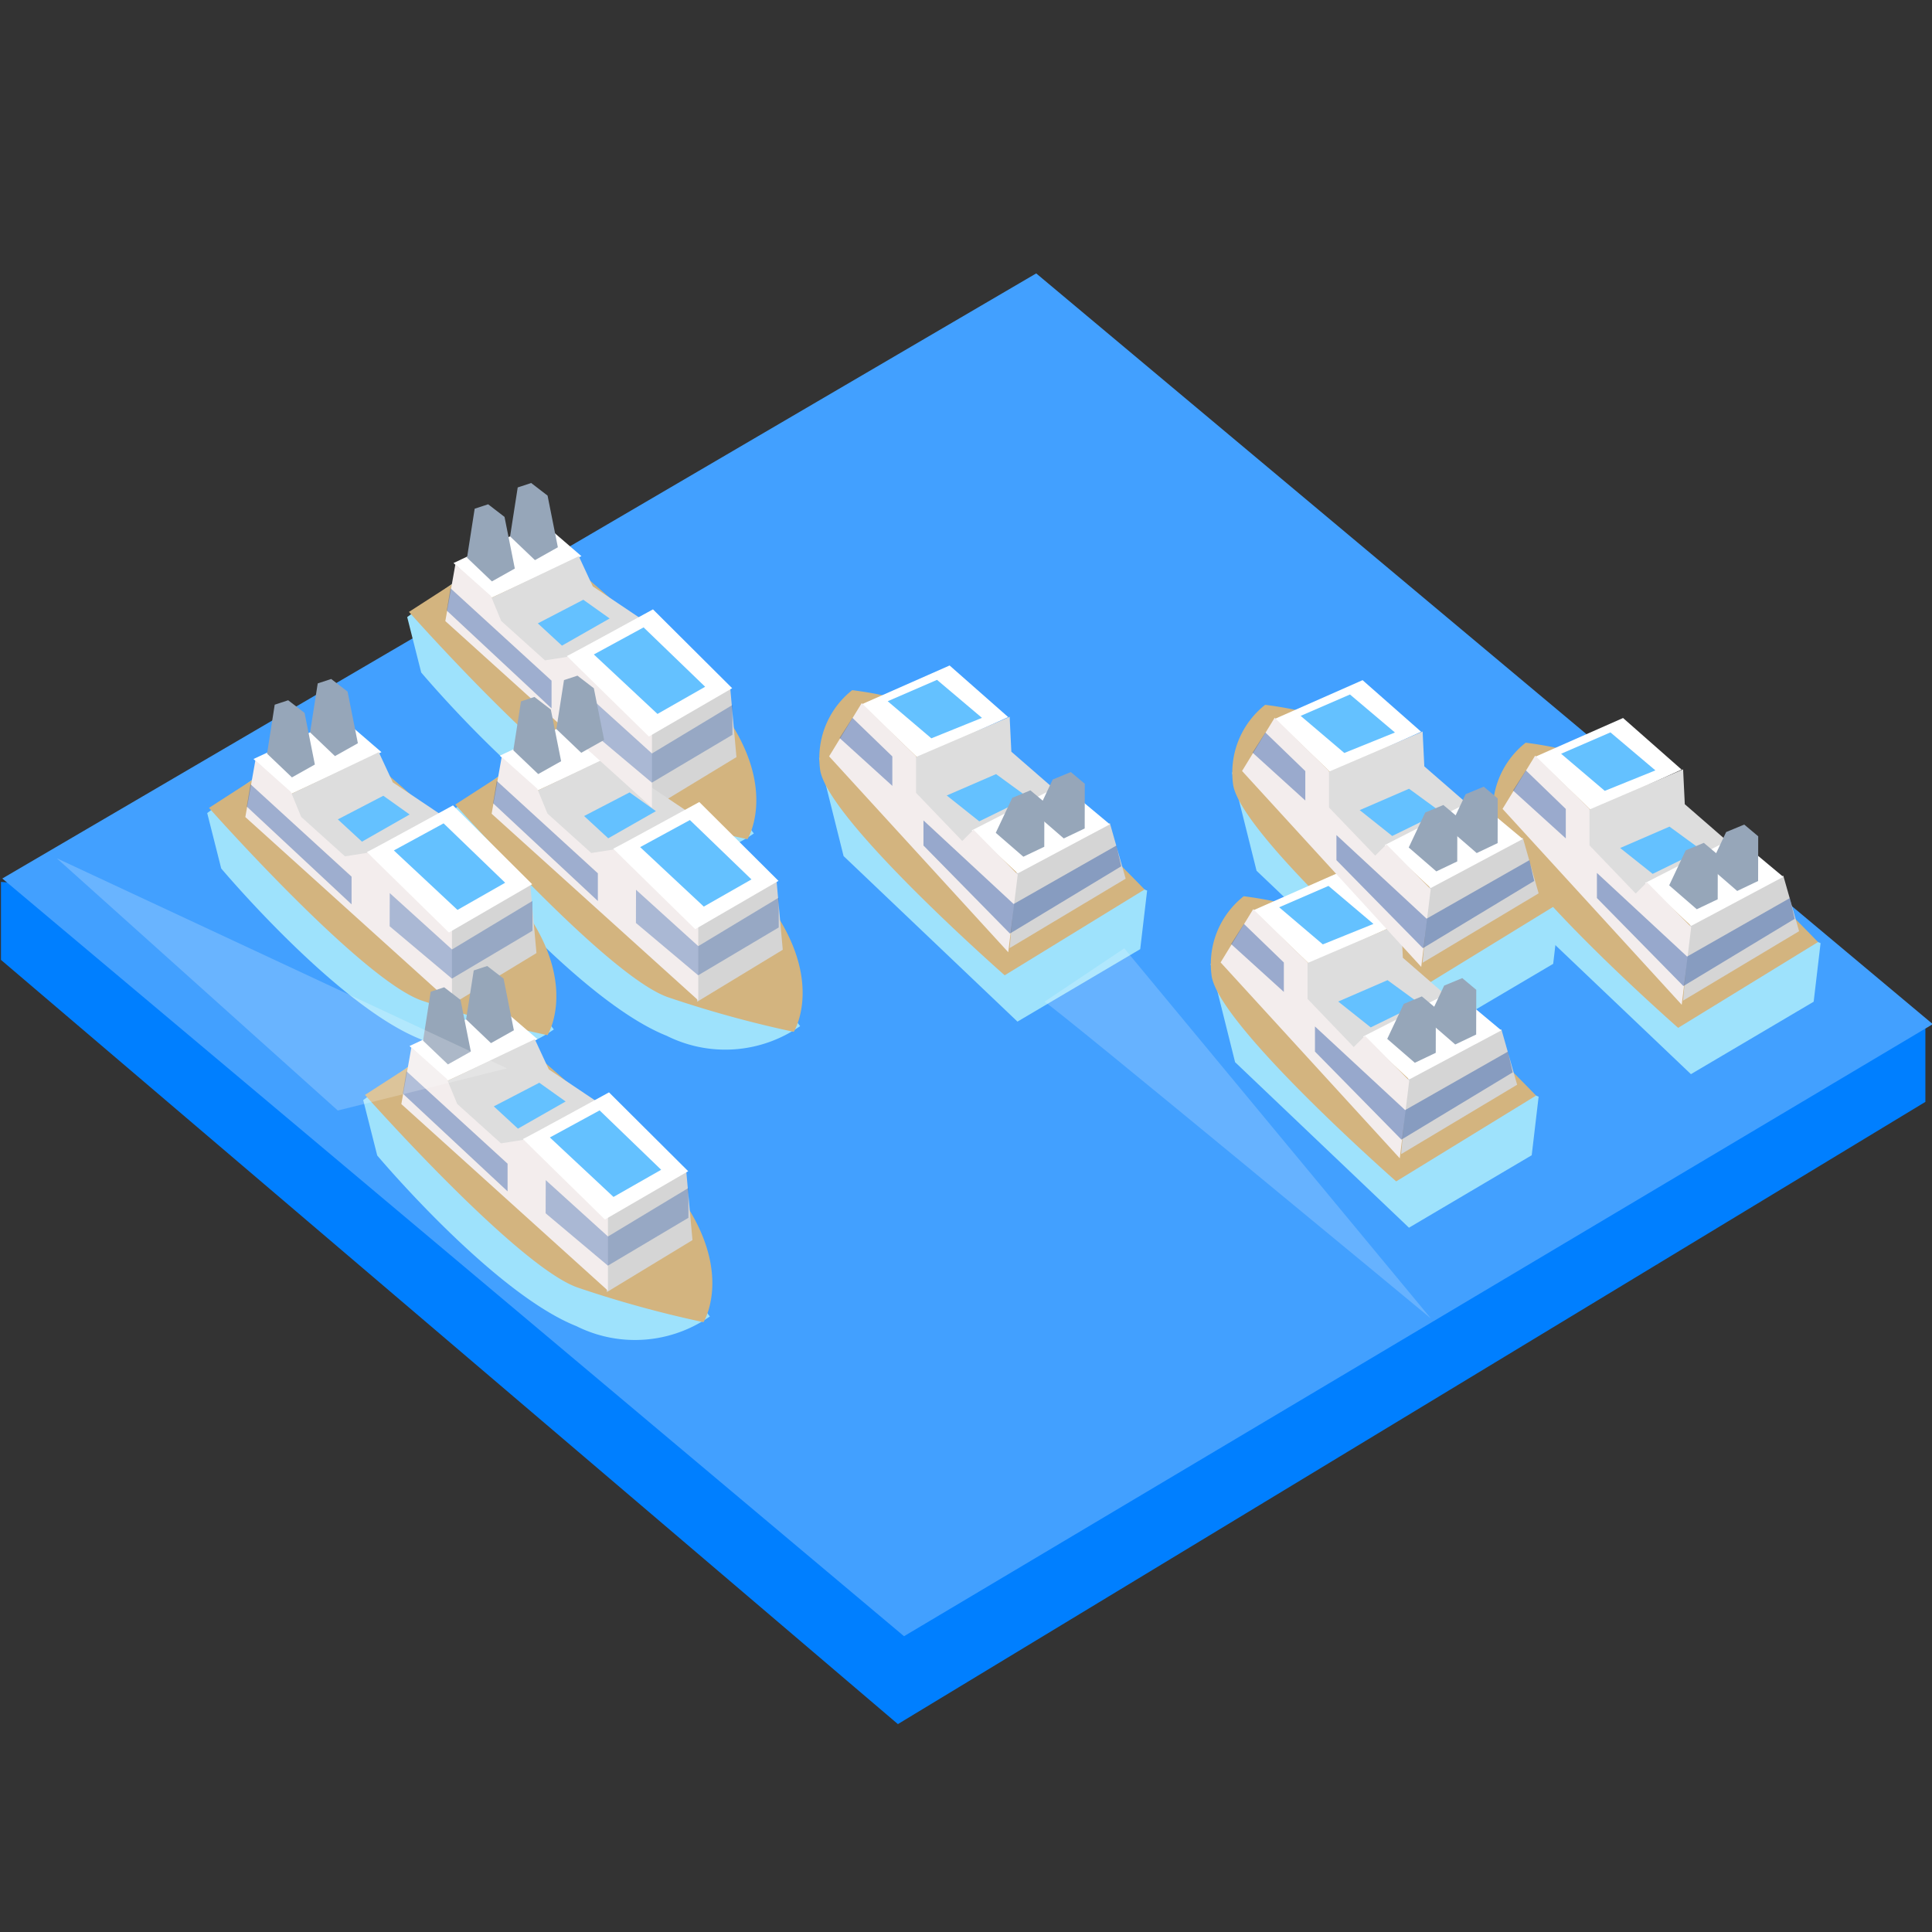<svg xmlns="http://www.w3.org/2000/svg" xmlns:xlink="http://www.w3.org/1999/xlink" width="64" height="64" viewBox="0 0 64 64"><rect x="0" y="0" width="64" height="64" fill="#333333" stroke="none"/><defs><clipPath id="b"><rect width="64" height="64"/></clipPath></defs><g id="a"><path d="M1185.44-423.674a4.27,4.27,0,0,1,2.516-2.358c1.767-.486,2.245,0,2.245,0L1188.186-428l-5.493,1.624Z" transform="translate(-1135.169 468.025)" fill="rgba(59,59,59,0.61)"/><path d="M722.072-295.333l29.712,25.316,34.037-20.612v-2.55l-63.749-4.737Z" transform="translate(-722.04 327.13)" fill="#007fff"/><path d="M1224.123-1129.9l29.871,25.1,34.079-20.276-29.7-24.869Z" transform="translate(-1224.047 1159.002)" fill="#42a0ff"/><path d="M1249.1-1108.867l11.313-6.694Z" transform="translate(-1201.926 1152.895)" fill="gray"/><path d="M2068.44,323.588l.814,3.26,5.76,5.483,4.066-2.4.229-1.941Z" transform="translate(-2019 -296.748)" fill="#9ee2fc"/><path d="M2068.44,323.588l.814,3.26,5.76,5.483,4.066-2.4.229-1.941Z" transform="translate(-2027.629 -298.003)" fill="#9ee2fc"/><path d="M2068.44,323.588l.814,3.26,5.76,5.483,4.066-2.4.229-1.941Z" transform="translate(-2028.34 -291.662)" fill="#9ee2fc"/><path d="M2068.44,323.588l.814,3.26,5.76,5.483,4.066-2.4.229-1.941Z" transform="translate(-2041.309 -298.489)" fill="#9ee2fc"/><path d="M2068.972,321.478a12.972,12.972,0,0,1,3.709,1.048,78.185,78.185,0,0,1,5.975,5.556l-4.633,2.842s-5.825-5.117-6.111-6.787A2.861,2.861,0,0,1,2068.972,321.478Z" transform="translate(-2018.432 -296.875)" fill="#d3b47f"/><path d="M2068.972,321.478a12.972,12.972,0,0,1,3.709,1.048,78.185,78.185,0,0,1,5.975,5.556l-4.633,2.842s-5.825-5.117-6.111-6.787A2.861,2.861,0,0,1,2068.972,321.478Z" transform="translate(-2027.061 -298.13)" fill="#d3b47f"/><path d="M2068.972,321.478a12.972,12.972,0,0,1,3.709,1.048,78.185,78.185,0,0,1,5.975,5.556l-4.633,2.842s-5.825-5.117-6.111-6.787A2.861,2.861,0,0,1,2068.972,321.478Z" transform="translate(-2027.772 -291.789)" fill="#d3b47f"/><path d="M2068.972,321.478a12.972,12.972,0,0,1,3.709,1.048,78.185,78.185,0,0,1,5.975,5.556l-4.633,2.842s-5.825-5.117-6.111-6.787A2.861,2.861,0,0,1,2068.972,321.478Z" transform="translate(-2040.741 -298.616)" fill="#d3b47f"/><path d="M2069.635,322.154l2.907-1.283,1.94,1.709-2.991,1.355Z" transform="translate(-2018.776 -297.086)" fill="#fff"/><path d="M2069.635,322.154l2.907-1.283,1.94,1.709-2.991,1.355Z" transform="translate(-2027.405 -298.34)" fill="#fff"/><path d="M2069.635,322.154l2.907-1.283,1.94,1.709-2.991,1.355Z" transform="translate(-2028.116 -292)" fill="#fff"/><path d="M2069.635,322.154l2.907-1.283,1.94,1.709-2.991,1.355Z" transform="translate(-2041.085 -298.826)" fill="#fff"/><path d="M2073.757,329.656l3.844-2.3-.523-1.84-3.092,1.6Z" transform="translate(-2018.004 -296.509)" fill="#d5d5d5"/><path d="M2073.757,329.656l3.844-2.3-.523-1.84-3.092,1.6Z" transform="translate(-2026.632 -297.763)" fill="#d5d5d5"/><path d="M2073.757,329.656l3.844-2.3-.523-1.84-3.092,1.6Z" transform="translate(-2027.344 -291.423)" fill="#d5d5d5"/><path d="M2073.757,329.656l3.844-2.3-.523-1.84-3.092,1.6Z" transform="translate(-2040.312 -298.249)" fill="#d5d5d5"/><path d="M2071.1,323.738l3.157-1.354.056,1.155,1.631,1.418-2.9,2.238-1.944-1.871Z" transform="translate(-2018.502 -296.898)" fill="#ddd"/><path d="M2071.1,323.738l3.157-1.354.056,1.155,1.631,1.418-2.9,2.238-1.944-1.871Z" transform="translate(-2027.131 -298.152)" fill="#ddd"/><path d="M2071.1,323.738l3.157-1.354.056,1.155,1.631,1.418-2.9,2.238-1.944-1.871Z" transform="translate(-2027.842 -291.812)" fill="#ddd"/><path d="M2071.1,323.738l3.157-1.354.056,1.155,1.631,1.418-2.9,2.238-1.944-1.871Z" transform="translate(-2040.811 -298.638)" fill="#ddd"/><path d="M2074.225,327.323l3.051-1.625-1.586-1.324L2072.7,325.9Z" transform="translate(-2018.203 -296.651)" fill="#fff"/><path d="M2074.225,327.323l3.051-1.625-1.586-1.324L2072.7,325.9Z" transform="translate(-2026.831 -297.905)" fill="#fff"/><path d="M2074.225,327.323l3.051-1.625-1.586-1.324L2072.7,325.9Z" transform="translate(-2027.543 -291.565)" fill="#fff"/><path d="M2074.225,327.323l3.051-1.625-1.586-1.324L2072.7,325.9Z" transform="translate(-2040.511 -298.391)" fill="#fff"/><path d="M2068.721,323.743l5.935,6.489.314-2.574-1.465-1.484-.373.373-1.531-1.595v-1.21l-1.8-1.763Z" transform="translate(-2018.947 -296.948)" fill="#f3eded"/><path d="M2068.721,323.743l5.935,6.489.314-2.574-1.465-1.484-.373.373-1.531-1.595v-1.21l-1.8-1.763Z" transform="translate(-2027.576 -298.203)" fill="#f3eded"/><path d="M2068.721,323.743l5.935,6.489.314-2.574-1.465-1.484-.373.373-1.531-1.595v-1.21l-1.8-1.763Z" transform="translate(-2028.287 -291.862)" fill="#f3eded"/><path d="M2068.721,323.743l5.935,6.489.314-2.574-1.465-1.484-.373.373-1.531-1.595v-1.21l-1.8-1.763Z" transform="translate(-2041.256 -298.688)" fill="#f3eded"/><path d="M2070.375,322l1.634-.708,1.489,1.259-1.677.678Z" transform="translate(-2018.661 -297.031)" fill="#64c1ff"/><path d="M2070.375,322l1.634-.708,1.489,1.259-1.677.678Z" transform="translate(-2027.289 -298.286)" fill="#64c1ff"/><path d="M2070.375,322l1.634-.708,1.489,1.259-1.677.678Z" transform="translate(-2028.001 -291.945)" fill="#64c1ff"/><path d="M2070.375,322l1.634-.708,1.489,1.259-1.677.678Z" transform="translate(-2040.969 -298.771)" fill="#64c1ff"/><path d="M2070.375,322l1.634-.708,1.059.773-1.616.792Z" transform="translate(-2016.705 -293.909)" fill="#64c1ff"/><path d="M2070.375,322l1.634-.708,1.059.773-1.616.792Z" transform="translate(-2025.333 -295.164)" fill="#64c1ff"/><path d="M2070.375,322l1.634-.708,1.059.773-1.616.792Z" transform="translate(-2026.045 -288.823)" fill="#64c1ff"/><path d="M2070.375,322l1.634-.708,1.059.773-1.616.792Z" transform="translate(-2039.013 -295.649)" fill="#64c1ff"/><path d="M2063.547,321.52l1.322,1.278v.975l-1.748-1.586Z" transform="translate(-2013 -296)" fill="#305ca8" opacity="0.46"/><path d="M2063.547,321.52l1.322,1.278v.975l-1.748-1.586Z" transform="translate(-2021.629 -297.255)" fill="#305ca8" opacity="0.46"/><path d="M2063.547,321.52l1.322,1.278v.975l-1.748-1.586Z" transform="translate(-2022.34 -290.914)" fill="#305ca8" opacity="0.46"/><path d="M2063.547,321.52l1.322,1.278v.975l-1.748-1.586Z" transform="translate(-2035.309 -297.74)" fill="#305ca8" opacity="0.46"/><path d="M2065.9,324.917l2.987,2.77,3.406-1.938.158.688-3.687,2.228-2.864-2.916Z" transform="translate(-2013 -296)" fill="#305ca8" opacity="0.47"/><path d="M2065.9,324.917l2.987,2.77,3.406-1.938.158.688-3.687,2.228-2.864-2.916Z" transform="translate(-2021.629 -297.255)" fill="#305ca8" opacity="0.47"/><path d="M2065.9,324.917l2.987,2.77,3.406-1.938.158.688-3.687,2.228-2.864-2.916Z" transform="translate(-2022.34 -290.914)" fill="#305ca8" opacity="0.47"/><path d="M2065.9,324.917l2.987,2.77,3.406-1.938.158.688-3.687,2.228-2.864-2.916Z" transform="translate(-2035.309 -297.74)" fill="#305ca8" opacity="0.47"/><path d="M2105.822,315l-.463-.388-.6.248-.547,1.159.914.792.693-.33Z" transform="translate(-2048.918 -286.691)" fill="#96a6b9"/><path d="M2105.822,315l-.463-.388-.6.248-.547,1.159.914.792.693-.33Z" transform="translate(-2057.546 -287.945)" fill="#96a6b9"/><path d="M2105.822,315l-.463-.388-.6.248-.547,1.159.914.792.693-.33Z" transform="translate(-2058.258 -281.605)" fill="#96a6b9"/><path d="M2105.822,315l-.463-.388-.6.248-.547,1.159.914.792.693-.33Z" transform="translate(-2071.226 -288.431)" fill="#96a6b9"/><path d="M2105.822,315l-.463-.388-.6.248-.547,1.159.914.792.693-.33Z" transform="translate(-2047.579 -287.297)" fill="#96a6b9"/><path d="M2105.822,315l-.463-.388-.6.248-.547,1.159.914.792.693-.33Z" transform="translate(-2056.208 -288.552)" fill="#96a6b9"/><path d="M2105.822,315l-.463-.388-.6.248-.547,1.159.914.792.693-.33Z" transform="translate(-2056.919 -282.211)" fill="#96a6b9"/><path d="M2105.822,315l-.463-.388-.6.248-.547,1.159.914.792.693-.33Z" transform="translate(-2069.887 -289.037)" fill="#96a6b9"/><path d="M2101.717,318.642l.464,1.835s3.824,4.548,6.6,5.654a4.337,4.337,0,0,0,4.419-.321l-7.621-10.026Z" transform="translate(-2088.228 -298.2)" fill="#9ee2fc"/><path d="M2101.717,318.642l.464,1.835s3.824,4.548,6.6,5.654a4.337,4.337,0,0,0,4.419-.321l-7.621-10.026Z" transform="translate(-2086.694 -291.818)" fill="#9ee2fc"/><path d="M2101.717,318.642l.464,1.835s3.824,4.548,6.6,5.654a4.337,4.337,0,0,0,4.419-.321l-7.621-10.026Z" transform="translate(-2094.853 -291.708)" fill="#9ee2fc"/><path d="M2101.717,318.642l.464,1.835s3.824,4.548,6.6,5.654a4.337,4.337,0,0,0,4.419-.321l-7.621-10.026Z" transform="translate(-2089.685 -282.2)" fill="#9ee2fc"/><path d="M1874.129,296.328s5.031,5.675,7.04,6.38a36.861,36.861,0,0,0,4.173,1.149s.882-1.418-.414-3.626-6.716-6.539-6.716-6.539Z" transform="translate(-1860.581 -276.058)" fill="#d3b47f"/><path d="M1874.129,296.328s5.031,5.675,7.04,6.38a36.861,36.861,0,0,0,4.173,1.149s.882-1.418-.414-3.626-6.716-6.539-6.716-6.539Z" transform="translate(-1859.047 -269.676)" fill="#d3b47f"/><path d="M1874.129,296.328s5.031,5.675,7.04,6.38a36.861,36.861,0,0,0,4.173,1.149s.882-1.418-.414-3.626-6.716-6.539-6.716-6.539Z" transform="translate(-1867.205 -269.566)" fill="#d3b47f"/><path d="M1874.129,296.328s5.031,5.675,7.04,6.38a36.861,36.861,0,0,0,4.173,1.149s.882-1.418-.414-3.626-6.716-6.539-6.716-6.539Z" transform="translate(-1862.038 -260.058)" fill="#d3b47f"/><path d="M2108.788,323.918l2.836-1.722-.206-2.286-2.786,1.541Z" transform="translate(-2087.228 -297.116)" fill="#d5d5d5"/><path d="M2108.788,323.918l2.836-1.722-.206-2.286-2.786,1.541Z" transform="translate(-2085.694 -290.734)" fill="#d5d5d5"/><path d="M2108.788,323.918l2.836-1.722-.206-2.286-2.786,1.541Z" transform="translate(-2093.853 -290.624)" fill="#d5d5d5"/><path d="M2108.788,323.918l2.836-1.722-.206-2.286-2.786,1.541Z" transform="translate(-2088.685 -281.116)" fill="#d5d5d5"/><path d="M2103.251,316.851c.148-.064,2.908-1.374,2.908-1.374l1.33,1.147-3,1.387Z" transform="translate(-2088.228 -298.2)" fill="#fff"/><path d="M2103.251,316.851c.148-.064,2.908-1.374,2.908-1.374l1.33,1.147-3,1.387Z" transform="translate(-2086.694 -291.818)" fill="#fff"/><path d="M2103.251,316.851c.148-.064,2.908-1.374,2.908-1.374l1.33,1.147-3,1.387Z" transform="translate(-2094.853 -291.708)" fill="#fff"/><path d="M2103.251,316.851c.148-.064,2.908-1.374,2.908-1.374l1.33,1.147-3,1.387Z" transform="translate(-2089.685 -282.2)" fill="#fff"/><path d="M2104.491,318.012l2.91-1.387.464,1,1.658,1.112-2.791,2.256-1.886-1.644Z" transform="translate(-2088.228 -298.2)" fill="#ddd"/><path d="M2104.491,318.012l2.91-1.387.464,1,1.658,1.112-2.791,2.256-1.886-1.644Z" transform="translate(-2086.694 -291.818)" fill="#ddd"/><path d="M2104.491,318.012l2.91-1.387.464,1,1.658,1.112-2.791,2.256-1.886-1.644Z" transform="translate(-2094.853 -291.708)" fill="#ddd"/><path d="M2104.491,318.012l2.91-1.387.464,1,1.658,1.112-2.791,2.256-1.886-1.644Z" transform="translate(-2089.685 -282.2)" fill="#ddd"/><path d="M2102.98,318.774l6.845,6.182V322.5l-2.795-2.543-.749.118-1.451-1.306-.34-.827-1.177-1.047Z" transform="translate(-2088.228 -298.2)" fill="#f3eded"/><path d="M2102.98,318.774l6.845,6.182V322.5l-2.795-2.543-.749.118-1.451-1.306-.34-.827-1.177-1.047Z" transform="translate(-2086.694 -291.818)" fill="#f3eded"/><path d="M2102.98,318.774l6.845,6.182V322.5l-2.795-2.543-.749.118-1.451-1.306-.34-.827-1.177-1.047Z" transform="translate(-2094.853 -291.708)" fill="#f3eded"/><path d="M2102.98,318.774l6.845,6.182V322.5l-2.795-2.543-.749.118-1.451-1.306-.34-.827-1.177-1.047Z" transform="translate(-2089.685 -282.2)" fill="#f3eded"/><path d="M2103.006,316.8c.148-.064,2.853-1.547,2.853-1.547l2.623,2.612-2.758,1.6Z" transform="translate(-2084.228 -295.067)" fill="#fff"/><path d="M2103.006,316.8c.148-.064,2.853-1.547,2.853-1.547l2.623,2.612-2.758,1.6Z" transform="translate(-2082.694 -288.685)" fill="#fff"/><path d="M2103.006,316.8c.148-.064,2.853-1.547,2.853-1.547l2.623,2.612-2.758,1.6Z" transform="translate(-2090.853 -288.574)" fill="#fff"/><path d="M2103.006,316.8c.148-.064,2.853-1.547,2.853-1.547l2.623,2.612-2.758,1.6Z" transform="translate(-2085.685 -279.067)" fill="#fff"/><path d="M2106.941,320.46l2.062,1.867,2.665-1.607v.988L2109,323.293l-2.062-1.734Z" transform="translate(-2087.406 -297.367)" fill="#305ca8" opacity="0.37"/><path d="M2106.941,320.46l2.062,1.867,2.665-1.607v.988L2109,323.293l-2.062-1.734Z" transform="translate(-2085.872 -290.985)" fill="#305ca8" opacity="0.37"/><path d="M2106.941,320.46l2.062,1.867,2.665-1.607v.988L2109,323.293l-2.062-1.734Z" transform="translate(-2094.03 -290.875)" fill="#305ca8" opacity="0.37"/><path d="M2106.941,320.46l2.062,1.867,2.665-1.607v.988L2109,323.293l-2.062-1.734Z" transform="translate(-2088.863 -281.367)" fill="#305ca8" opacity="0.37"/><path d="M2104.491,315.847l.824.786.759-.426-.341-1.711-.543-.418-.446.147Z" transform="translate(-2089.02 -297.373)" fill="#96a6b9"/><path d="M2104.491,315.847l.824.786.759-.426-.341-1.711-.543-.418-.446.147Z" transform="translate(-2087.486 -290.991)" fill="#96a6b9"/><path d="M2104.491,315.847l.824.786.759-.426-.341-1.711-.543-.418-.446.147Z" transform="translate(-2095.644 -290.881)" fill="#96a6b9"/><path d="M2104.491,315.847l.824.786.759-.426-.341-1.711-.543-.418-.446.147Z" transform="translate(-2090.477 -281.373)" fill="#96a6b9"/><path d="M2104.491,315.847l.824.786.759-.426-.341-1.711-.543-.418-.446.147Z" transform="translate(-2087.594 -298.078)" fill="#96a6b9"/><path d="M2104.491,315.847l.824.786.759-.426-.341-1.711-.543-.418-.446.147Z" transform="translate(-2086.061 -291.696)" fill="#96a6b9"/><path d="M2104.491,315.847l.824.786.759-.426-.341-1.711-.543-.418-.446.147Z" transform="translate(-2094.219 -291.586)" fill="#96a6b9"/><path d="M2104.491,315.847l.824.786.759-.426-.341-1.711-.543-.418-.446.147Z" transform="translate(-2089.051 -282.078)" fill="#96a6b9"/><path d="M2107.9,319.88l2.108,1.97,1.579-.9-2.039-1.967Z" transform="translate(-2088.228 -298.2)" fill="#64c1ff"/><path d="M2107.9,319.88l2.108,1.97,1.579-.9-2.039-1.967Z" transform="translate(-2086.694 -291.818)" fill="#64c1ff"/><path d="M2107.9,319.88l2.108,1.97,1.579-.9-2.039-1.967Z" transform="translate(-2094.853 -291.708)" fill="#64c1ff"/><path d="M2107.9,319.88l2.108,1.97,1.579-.9-2.039-1.967Z" transform="translate(-2089.685 -282.2)" fill="#64c1ff"/><path d="M2108.4,320.215l.8.738,1.579-.9-.872-.621Z" transform="translate(-2090.584 -299.565)" fill="#64c1ff"/><path d="M2108.4,320.215l.8.738,1.579-.9-.872-.621Z" transform="translate(-2089.051 -293.183)" fill="#64c1ff"/><path d="M2108.4,320.215l.8.738,1.579-.9-.872-.621Z" transform="translate(-2097.209 -293.072)" fill="#64c1ff"/><path d="M2108.4,320.215l.8.738,1.579-.9-.872-.621Z" transform="translate(-2092.042 -283.565)" fill="#64c1ff"/><path d="M2103.028,318.427l3.471,3.238v-.917l-3.348-3.061Z" transform="translate(-2088.228 -298.2)" fill="#305ca8" opacity="0.43"/><path d="M2103.028,318.427l3.471,3.238v-.917l-3.348-3.061Z" transform="translate(-2086.694 -291.818)" fill="#305ca8" opacity="0.43"/><path d="M2103.028,318.427l3.471,3.238v-.917l-3.348-3.061Z" transform="translate(-2094.853 -291.708)" fill="#305ca8" opacity="0.43"/><path d="M2103.028,318.427l3.471,3.238v-.917l-3.348-3.061Z" transform="translate(-2089.685 -282.2)" fill="#305ca8" opacity="0.43"/><path d="M1866.19,312.787l-9.31-8.356,14.913,6.959Z" transform="translate(-1855 -276)" fill="#fff" opacity="0.21"/><path d="M1889.6,309.184c.539.335,12.8,10.492,12.8,10.492l-10.157-12.261Z" transform="translate(-1855 -276)" fill="#fff" opacity="0.19"/></g></svg>